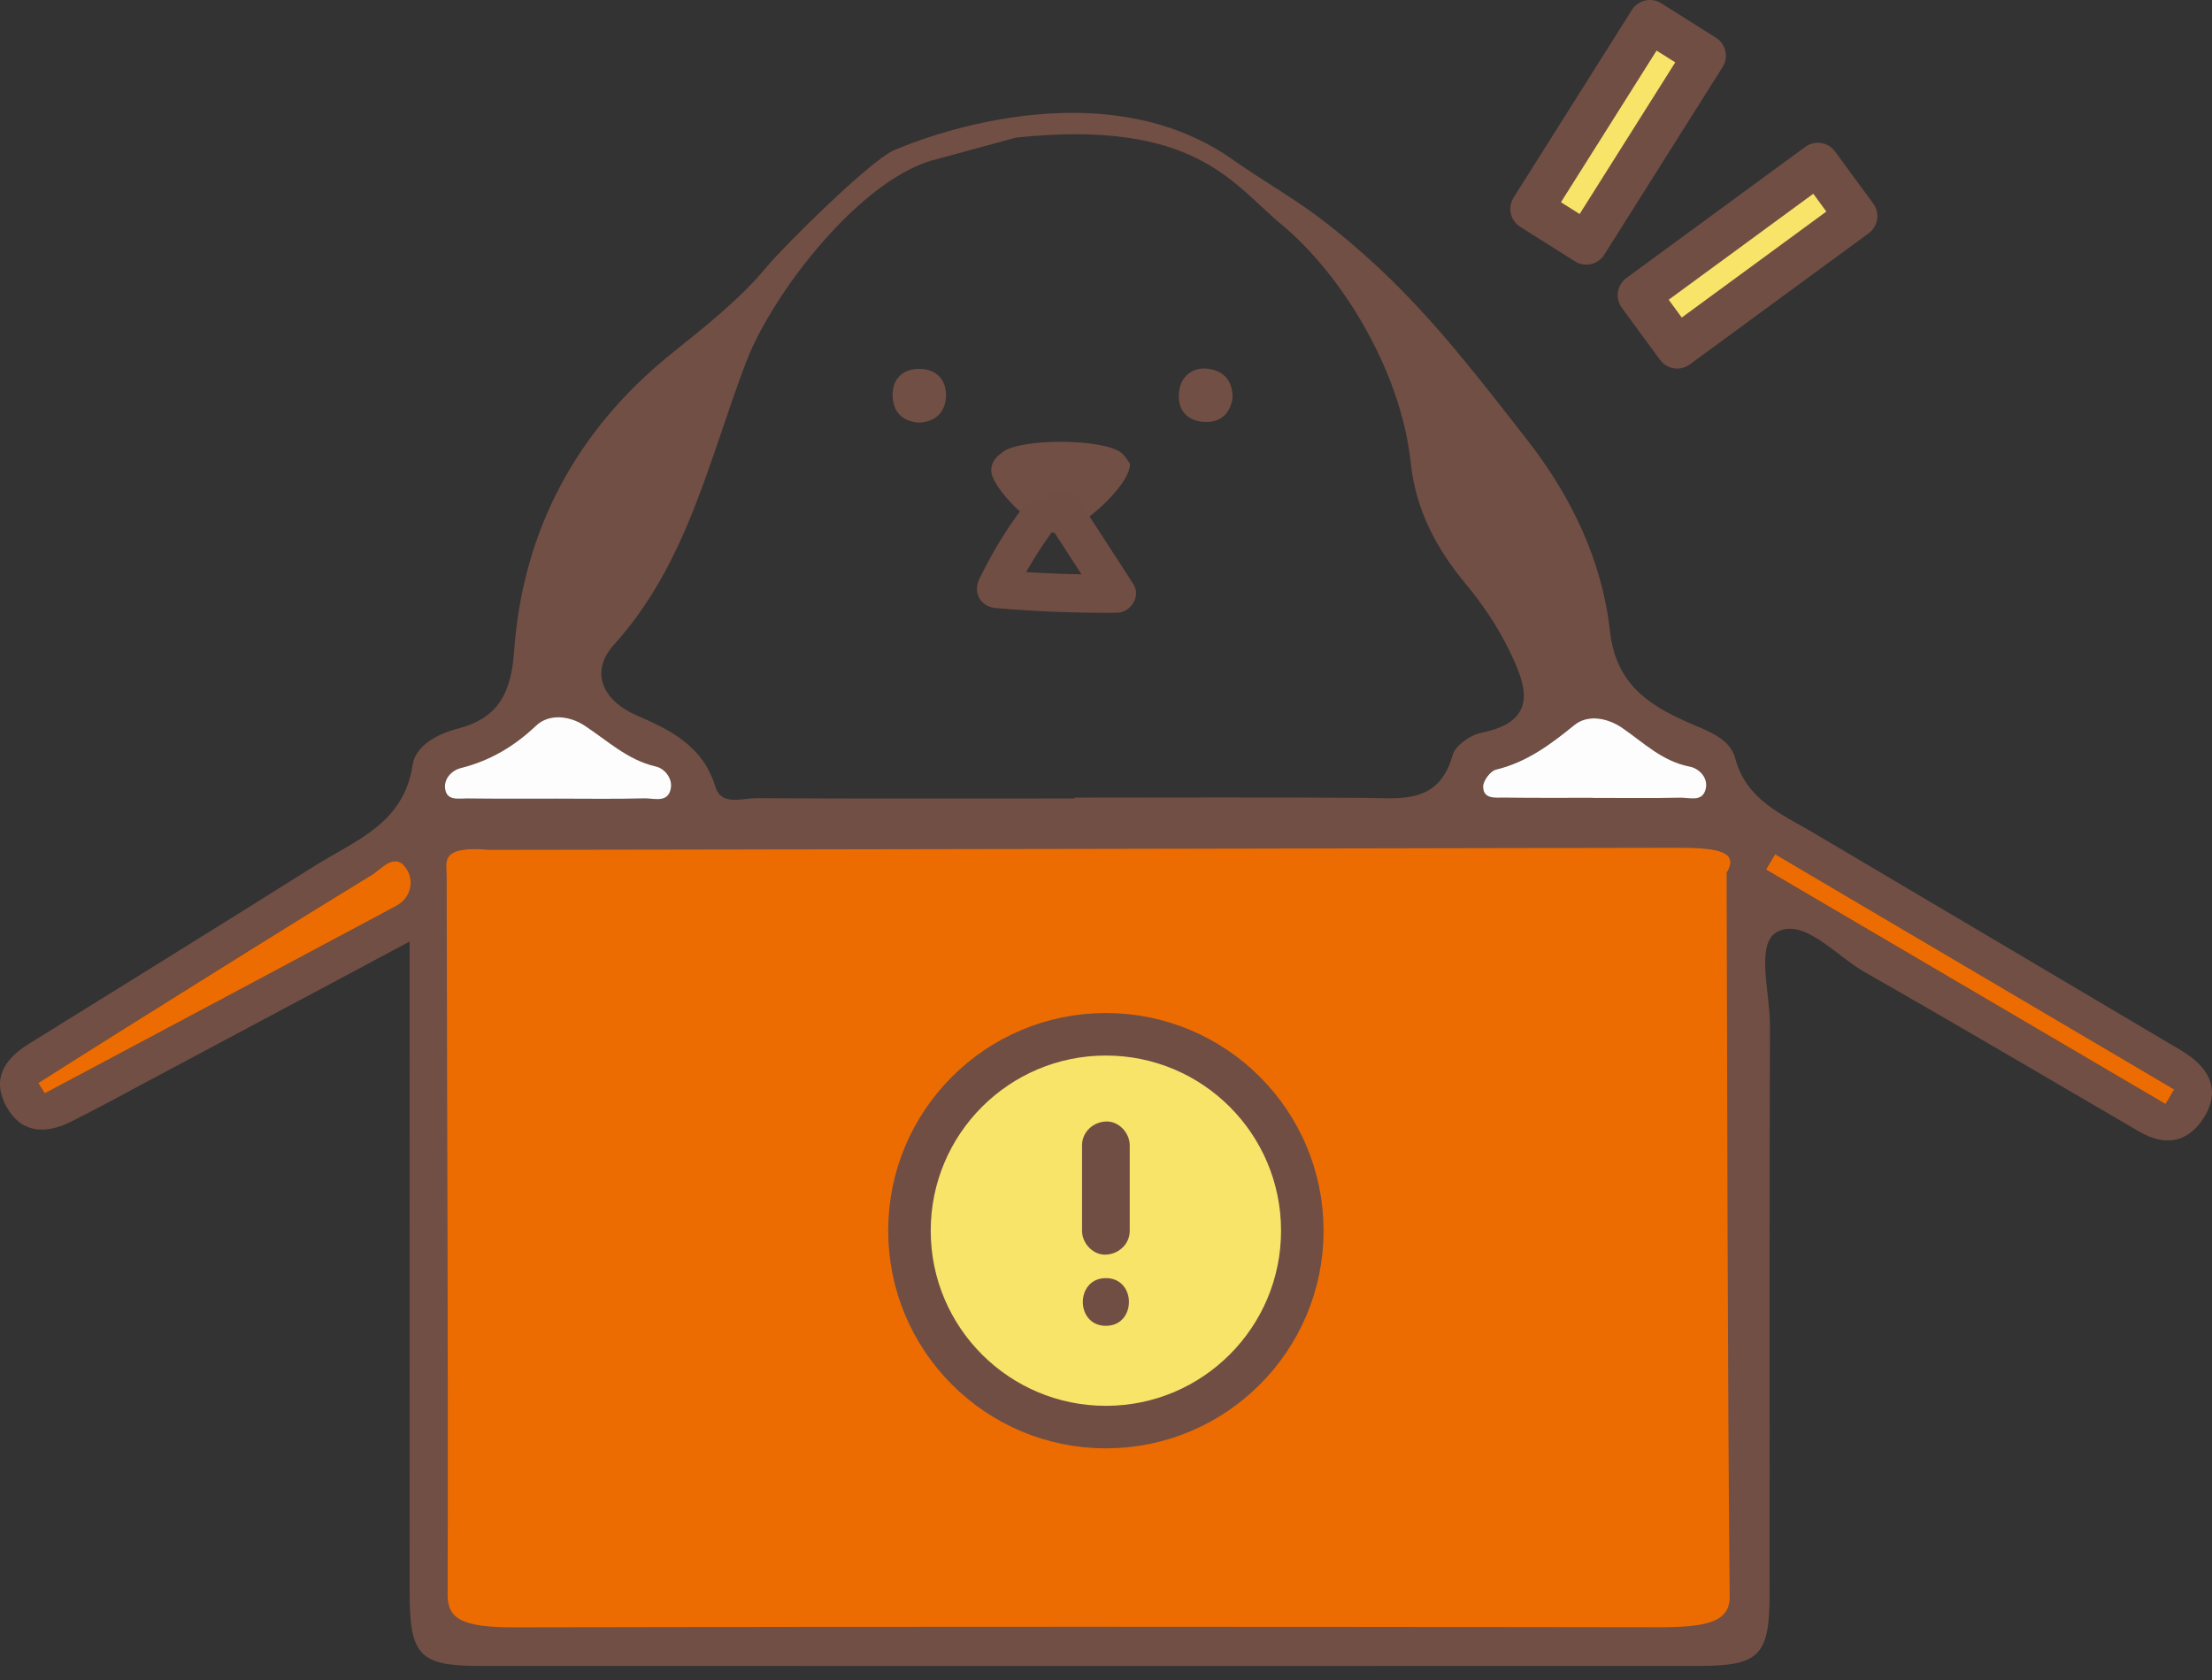 
<svg width="104" height="79" viewBox="0 0 104 79" fill="none" xmlns="http://www.w3.org/2000/svg">
<rect x="0" y="0" width="104" height="79" fill="#333333" stroke="none"/>
<path d="M57.99 7.528C59.17 8.363 60.831 9.332 61.953 10.18C66.082 13.294 68.595 16.571 71.817 20.704C73.868 23.334 75.326 26.354 75.694 29.675C75.963 32.125 77.476 33.144 79.374 33.974C80.267 34.364 81.331 34.71 81.578 35.643C82.107 37.614 83.732 38.26 85.222 39.139C90.706 42.375 96.185 45.629 101.669 48.873C102.046 49.098 102.432 49.309 102.8 49.555C103.936 50.314 104.384 51.328 103.621 52.549C102.881 53.729 101.804 53.922 100.583 53.213C96.279 50.704 91.994 48.173 87.668 45.709C86.303 44.933 84.809 43.129 83.534 43.834C82.538 44.386 83.22 46.683 83.216 48.205C83.184 57.131 83.207 66.061 83.198 74.987C83.198 77.846 82.713 78.335 79.895 78.335C60.764 78.34 41.632 78.34 22.506 78.335C19.741 78.335 19.261 77.828 19.261 74.938C19.256 65.644 19.261 56.35 19.261 47.056C19.261 46.27 19.261 45.485 19.261 44.273C14.755 46.679 10.698 48.846 6.637 51.009C5.538 51.597 4.447 52.194 3.334 52.746C2.14 53.343 1 53.303 0.3 52.033C-0.4 50.754 0.197 49.802 1.337 49.098C5.816 46.315 10.303 43.546 14.764 40.737C16.676 39.53 18.987 38.749 19.4 35.971C19.539 35.047 20.58 34.508 21.541 34.257C23.462 33.754 24.036 32.556 24.175 30.59C24.584 24.922 27.119 20.219 31.553 16.642C33.151 15.354 34.753 14.111 36.072 12.523C36.871 11.558 40.843 7.627 41.978 7.092C41.978 7.092 51.33 2.798 57.999 7.532L57.99 7.528ZM44.047 7.483C40.564 8.304 36.355 13.698 35.085 17.01C33.33 21.606 32.325 26.484 28.869 30.312C27.666 31.645 28.416 32.978 29.901 33.624C31.562 34.346 33.047 35.078 33.635 36.999C33.913 37.914 34.901 37.528 35.574 37.533C40.555 37.56 45.541 37.546 50.523 37.546C50.523 37.533 50.523 37.519 50.523 37.506C55.064 37.506 59.61 37.483 64.152 37.519C65.888 37.533 67.643 37.825 68.294 35.518C68.42 35.065 69.115 34.566 69.627 34.463C72.405 33.911 71.754 32.21 70.951 30.568C70.412 29.459 69.703 28.405 68.913 27.458C67.518 25.779 66.562 23.962 66.328 21.763C65.862 17.383 63.039 12.859 60.248 10.553C57.945 8.65 56.213 5.585 47.772 6.469M1.804 50.924C1.902 51.086 2.001 51.252 2.1 51.413C7.611 48.478 13.126 45.548 18.628 42.599C19.328 42.222 19.472 41.419 19.131 40.881C18.583 40.01 17.946 40.858 17.488 41.136C13.615 43.497 9.778 45.911 5.937 48.317C4.555 49.178 3.181 50.053 1.804 50.924ZM26.136 37.555C27.523 37.555 28.914 37.578 30.301 37.542C30.754 37.533 31.432 37.784 31.539 37.044C31.607 36.586 31.243 36.137 30.83 36.043C29.497 35.738 28.555 34.822 27.469 34.113C26.769 33.655 25.809 33.543 25.194 34.127C24.166 35.109 23.035 35.774 21.666 36.115C21.236 36.222 20.863 36.608 20.922 37.08C20.998 37.676 21.568 37.542 21.967 37.546C23.354 37.564 24.745 37.555 26.132 37.555H26.136ZM74.868 37.515C76.251 37.515 77.633 37.528 79.011 37.506C79.41 37.497 79.971 37.699 80.159 37.201C80.384 36.608 79.886 36.128 79.442 36.043C78.153 35.8 77.283 34.93 76.282 34.234C75.578 33.75 74.649 33.575 74.02 34.086C72.889 35.006 71.776 35.836 70.327 36.186C70.062 36.249 69.717 36.716 69.725 36.99C69.739 37.591 70.318 37.497 70.726 37.501C72.109 37.519 73.486 37.506 74.868 37.51V37.515ZM101.817 51.916C101.952 51.687 102.087 51.458 102.221 51.229C95.965 47.54 89.714 43.856 83.458 40.167C83.314 40.409 83.175 40.647 83.032 40.89C89.292 44.565 95.557 48.24 101.817 51.916Z" fill="#724F44"/>
<path d="M1.804 50.924C3.181 50.054 4.555 49.179 5.937 48.317C9.783 45.912 13.62 43.497 17.488 41.137C17.946 40.858 18.583 40.01 19.131 40.881C19.472 41.424 19.333 42.223 18.628 42.6C13.126 45.548 7.611 48.479 2.1 51.414C2.001 51.252 1.902 51.086 1.804 50.924Z" fill="#ED6C02"/>
<path d="M26.136 37.555C24.75 37.555 23.358 37.564 21.972 37.546C21.568 37.542 20.998 37.676 20.926 37.08C20.868 36.608 21.24 36.222 21.671 36.115C23.04 35.769 24.166 35.105 25.198 34.127C25.813 33.543 26.773 33.655 27.474 34.113C28.56 34.822 29.502 35.738 30.835 36.043C31.248 36.137 31.611 36.586 31.544 37.044C31.432 37.784 30.759 37.533 30.305 37.542C28.919 37.578 27.532 37.555 26.141 37.555H26.136Z" fill="#FDFDFD"/>
<path d="M74.873 37.515C73.491 37.515 72.109 37.524 70.731 37.506C70.322 37.501 69.743 37.6 69.73 36.994C69.725 36.72 70.071 36.254 70.331 36.191C71.781 35.841 72.894 35.01 74.025 34.09C74.658 33.579 75.587 33.754 76.287 34.239C77.287 34.93 78.158 35.8 79.446 36.047C79.89 36.132 80.388 36.612 80.164 37.205C79.975 37.703 79.415 37.501 79.015 37.51C77.633 37.537 76.255 37.519 74.873 37.519V37.515Z" fill="#FDFDFD"/>
<path d="M101.817 51.916C95.557 48.24 89.292 44.565 83.032 40.889C83.175 40.647 83.314 40.409 83.458 40.167C89.714 43.856 95.965 47.54 102.221 51.229C102.087 51.458 101.952 51.687 101.817 51.916Z" fill="#ED6C02"/>
<path d="M53.13 21.817C53.13 22.885 50.568 25.115 49.634 25.061C48.709 25.008 46.591 22.948 46.605 22.113C46.609 21.7 46.865 21.458 47.17 21.238C48.072 20.596 51.932 20.623 52.735 21.305C52.937 21.476 53.067 21.732 53.13 21.817Z" fill="#724F44"/>
<path d="M43.185 19.873C42.418 19.805 41.996 19.379 41.969 18.625C41.942 17.84 42.418 17.378 43.14 17.346C43.984 17.315 44.527 17.831 44.473 18.688C44.428 19.406 43.961 19.855 43.181 19.873H43.185Z" fill="#724F44"/>
<path d="M57.95 18.729C57.837 19.424 57.416 19.869 56.657 19.841C55.773 19.81 55.338 19.236 55.437 18.41C55.522 17.683 56.078 17.248 56.814 17.342C57.519 17.436 57.968 17.894 57.95 18.724V18.729Z" fill="#724F44"/>
<path d="M80.144 2.62L77.573 1L72.011 9.822L74.581 11.443L80.144 2.62Z" fill="#F8E468" stroke="#714E44" stroke-width="2" stroke-linejoin="round"/>
<path d="M87.266 10.163L85.469 7.713L77.058 13.88L78.855 16.33L87.266 10.163Z" fill="#F8E468" stroke="#714E44" stroke-width="2" stroke-linejoin="round"/>
<path d="M48.068 23.89C47.282 24.94 46.605 26.062 46.039 27.242C45.734 27.884 46.111 28.53 46.816 28.593C48.71 28.755 50.603 28.831 52.506 28.813C53.161 28.808 53.66 28.046 53.283 27.462C52.421 26.134 51.564 24.801 50.702 23.473C50.446 23.078 49.894 22.88 49.472 23.149C49.078 23.405 48.876 23.957 49.149 24.379C50.011 25.707 50.868 27.04 51.73 28.369L52.506 27.018C50.608 27.031 48.71 26.959 46.816 26.798L47.592 28.149C48.158 26.968 48.835 25.846 49.621 24.796C49.903 24.419 49.692 23.778 49.297 23.567C48.826 23.32 48.368 23.486 48.068 23.89Z" fill="#714E44"/>
<path d="M81.183 41.029C81.852 39.934 80.433 39.862 78.661 39.866C60.113 39.907 41.565 39.934 23.017 39.965C20.657 39.75 21.002 40.553 21.002 41.163C21.016 52.446 21.079 63.723 21.047 75.005C21.047 76.091 21.675 76.527 24.175 76.522C42.113 76.482 60.055 76.491 77.992 76.518C80.267 76.518 81.331 76.262 81.322 75.082C81.219 63.732 81.214 52.383 81.178 41.033L81.183 41.029Z" fill="#ED6C02"/>
<path d="M51.995 67.106C57.095 67.106 61.23 62.971 61.23 57.87C61.23 52.77 57.095 48.635 51.995 48.635C46.894 48.635 42.759 52.77 42.759 57.87C42.759 62.971 46.894 67.106 51.995 67.106Z" fill="#F8E468" stroke="#714E44" stroke-width="2" stroke-linejoin="round"/>
<path d="M50.873 53.858V57.875C50.873 58.463 51.389 59.024 51.995 58.997C52.6 58.97 53.116 58.503 53.116 57.875V53.858C53.116 53.27 52.6 52.709 51.995 52.736C51.389 52.763 50.873 53.23 50.873 53.858Z" fill="#714E44"/>
<path d="M51.994 62.344C53.44 62.344 53.44 60.101 51.994 60.101C50.549 60.101 50.549 62.344 51.994 62.344Z" fill="#714E44"/>
</svg>
